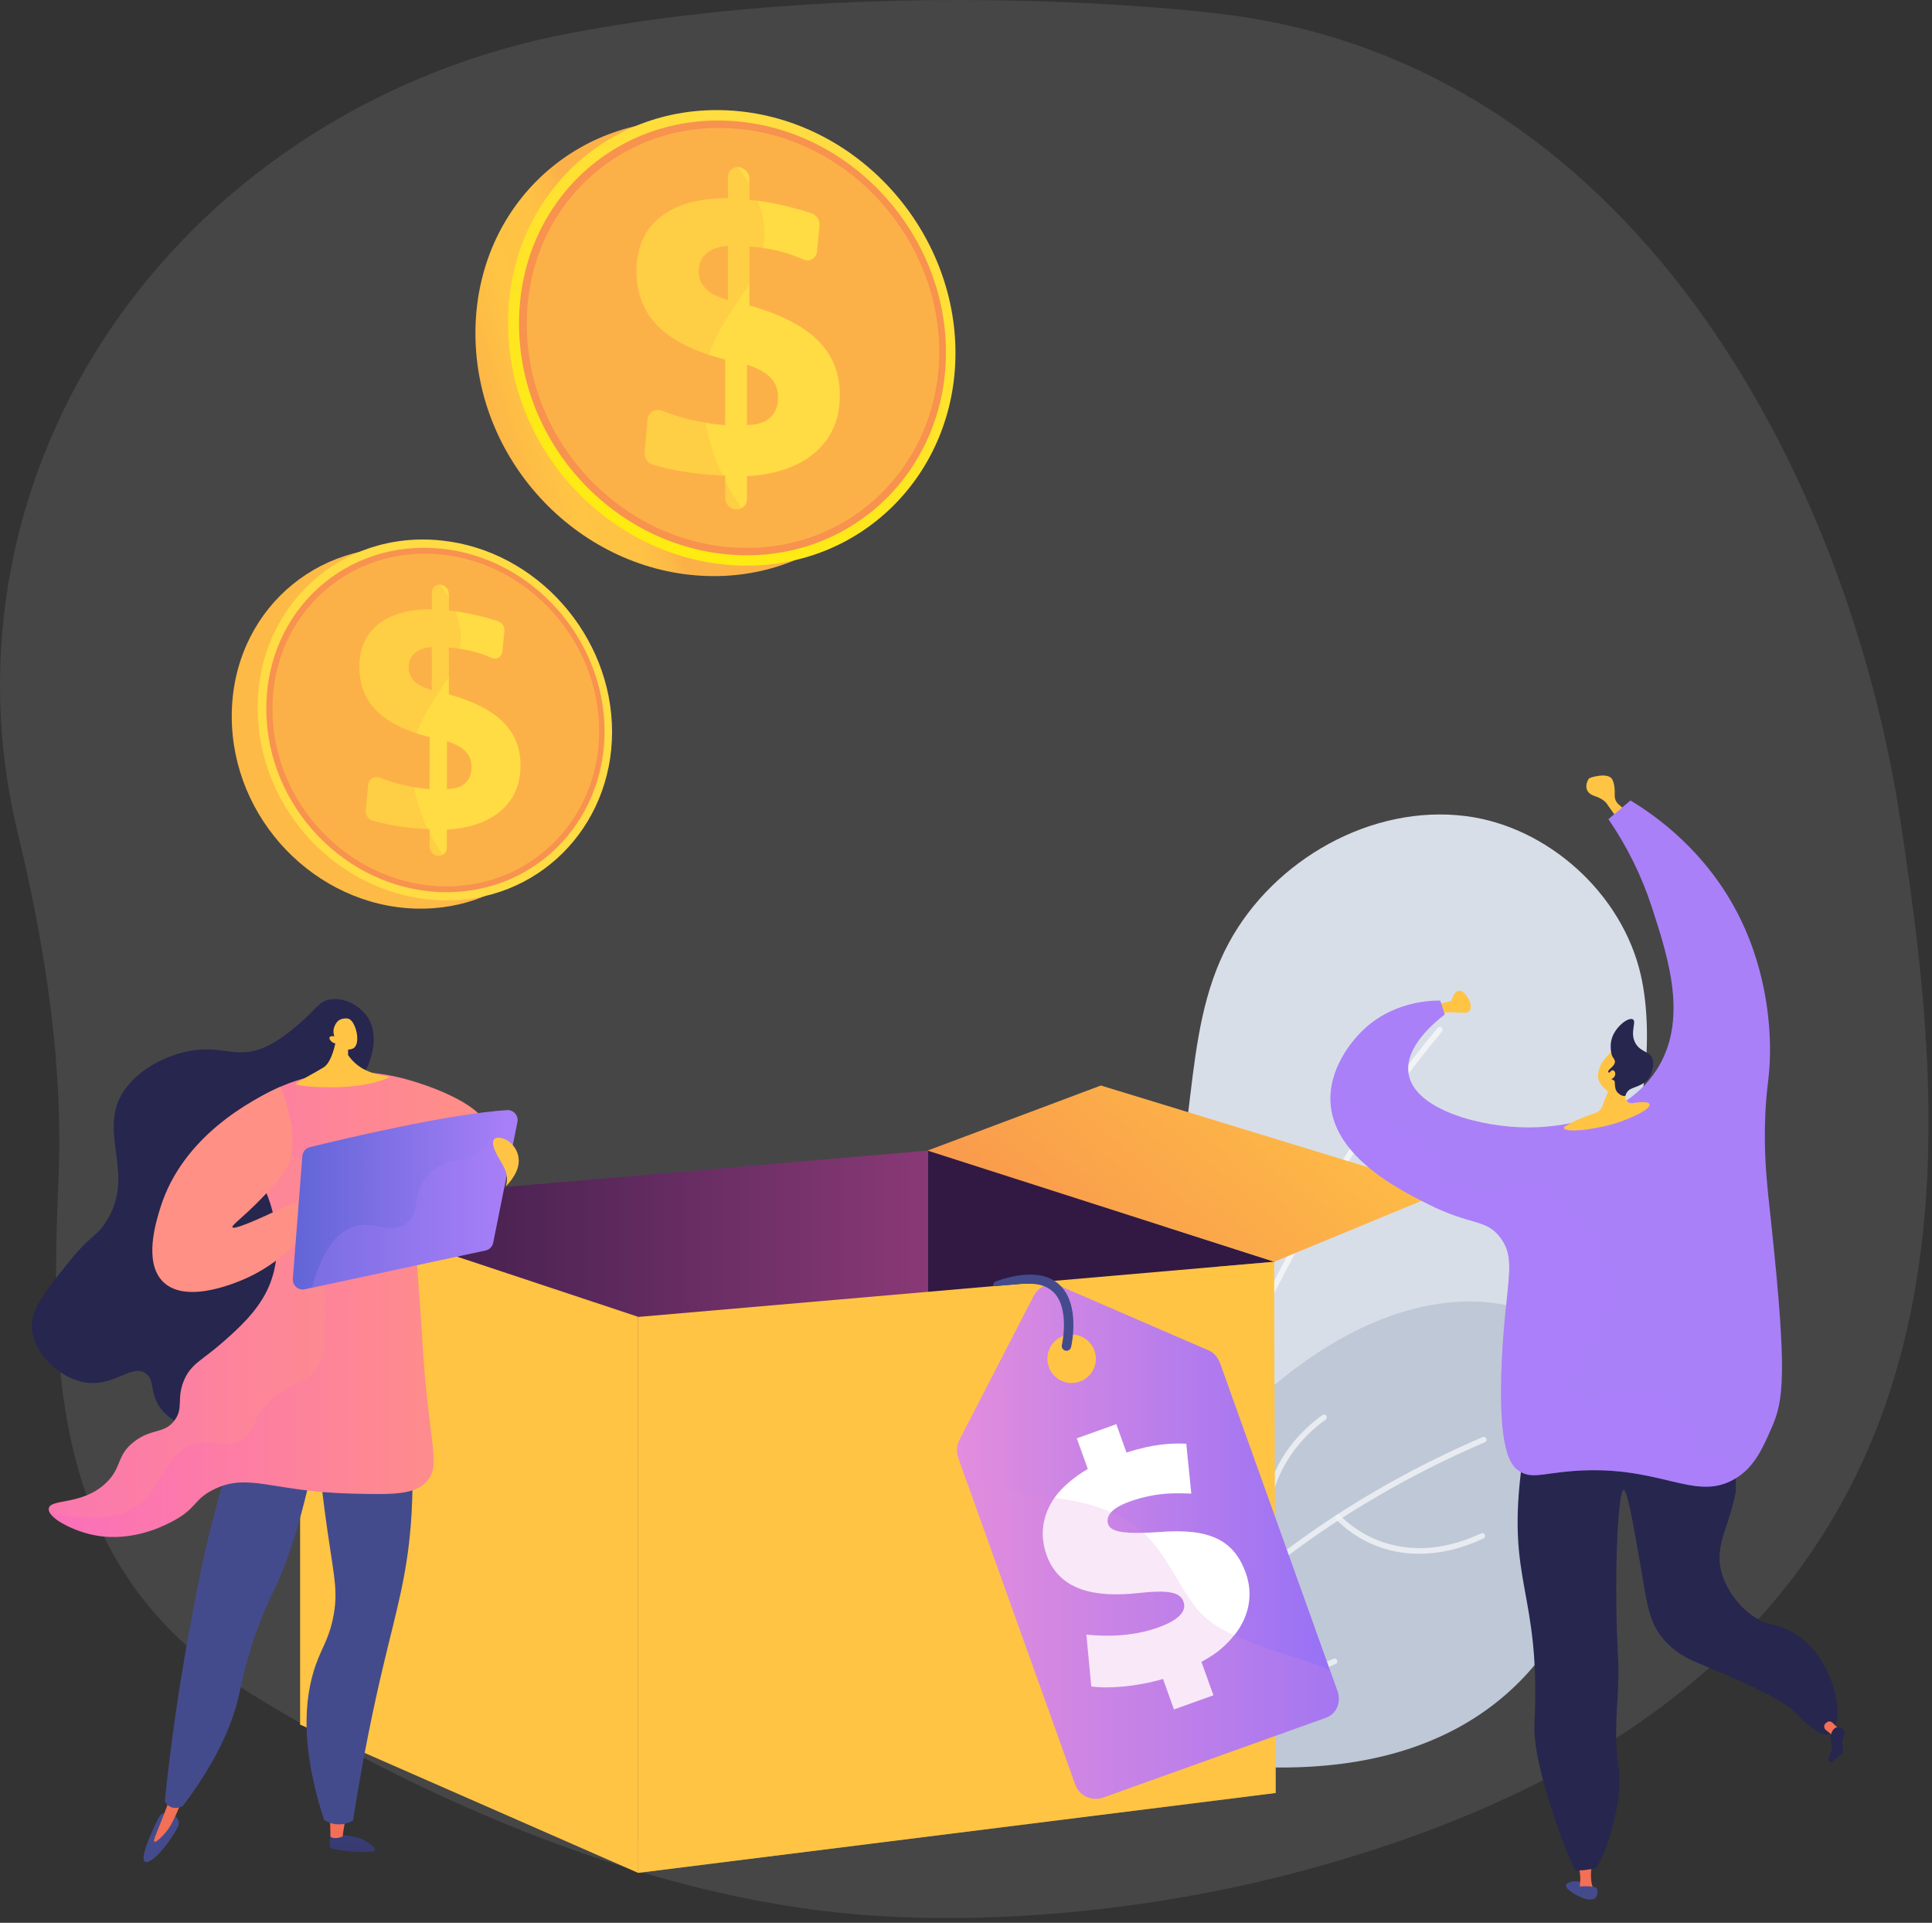 <svg width="408" height="406" viewBox="0 0 408 406" fill="none" xmlns="http://www.w3.org/2000/svg">
<rect x="0" y="0" width="408" height="406" fill="#333333" stroke="none"/>
<path opacity="0.1" d="M401.282 172.989C390.243 100.737 344.984 11.962 255.563 2.673C255.563 2.673 187.673 -5.584 120.75 6.931C81.032 14.358 46.205 36.47 24.168 68.249C2.132 100.027 -5.227 138.776 3.707 175.72C9.509 199.72 13.431 224.549 12.354 249.205C10.481 292.114 11.559 332.173 53.204 357.764C90.388 380.615 137.185 400.767 181.83 404.297C212.171 406.696 246.195 402.814 275.438 394.916C424.464 354.658 412.32 245.243 401.282 172.989Z" fill="#F4F7FA"/>
<path d="M234.83 367.005C216.67 362.244 200.73 344.101 198.584 325.726C194.685 292.315 231.563 288.088 243.82 263.383C253.787 243.29 248.78 218.865 259.541 199.028C269.006 181.573 289.62 169.755 309.605 172.325C326.838 174.542 342.601 188.648 346.514 205.925C349.423 218.792 347.294 237.288 341.305 249.153C336.411 258.848 329.967 267.54 321.225 274.084C314.114 279.408 305.159 282.824 299.675 290.084C289.288 303.828 292.103 324.132 286.729 339.591C282.974 350.394 273.273 360.952 262.673 365.246C253.452 368.97 243.823 369.362 234.83 367.005Z" fill="#D8DEE8"/>
<g style="mix-blend-mode:soft-light" opacity="0.8">
<g style="mix-blend-mode:soft-light" opacity="0.8">
<path d="M234.406 361.662C234.539 361.664 234.668 361.621 234.774 361.54C234.879 361.46 234.955 361.347 234.988 361.218C235.045 360.999 240.819 338.987 252.233 310.431C262.763 284.094 280.38 246.644 304.521 217.808C304.622 217.687 304.671 217.531 304.657 217.374C304.643 217.217 304.568 217.072 304.447 216.971C304.326 216.87 304.17 216.821 304.013 216.835C303.856 216.849 303.712 216.925 303.611 217.046C279.366 246.007 261.688 283.584 251.125 310.008C239.685 338.629 233.897 360.7 233.841 360.917C233.818 361.004 233.815 361.095 233.833 361.183C233.851 361.272 233.888 361.355 233.943 361.426C233.997 361.498 234.067 361.556 234.148 361.596C234.228 361.636 234.316 361.658 234.406 361.659V361.662Z" fill="white"/>
</g>
</g>
<path d="M267.561 293.781C304.652 261.636 335.209 276.608 338.995 292.949C342.745 309.133 340.784 393.167 235.888 368.814C234.983 368.604 234.178 368.087 233.611 367.351C233.044 366.615 232.749 365.705 232.777 364.776C233.106 354.252 236.67 320.545 267.561 293.781Z" fill="#BFC8D6"/>
<g style="mix-blend-mode:soft-light" opacity="0.8">
<g style="mix-blend-mode:soft-light" opacity="0.8">
<path d="M236.031 365.516C236.135 365.519 236.239 365.493 236.331 365.442C236.422 365.391 236.498 365.316 236.551 365.226C236.605 365.134 242.006 355.902 254.151 343.863C265.351 332.753 284.755 316.913 313.548 304.541C313.622 304.512 313.691 304.469 313.748 304.413C313.806 304.358 313.852 304.291 313.883 304.217C313.914 304.144 313.93 304.064 313.93 303.984C313.93 303.904 313.913 303.825 313.882 303.752C313.85 303.678 313.804 303.612 313.746 303.557C313.688 303.501 313.619 303.458 313.545 303.43C313.47 303.402 313.39 303.39 313.31 303.393C313.23 303.397 313.151 303.416 313.079 303.451C284.092 315.906 264.56 331.863 253.28 343.057C241.042 355.199 235.584 364.539 235.535 364.632C235.483 364.722 235.455 364.823 235.455 364.927C235.455 365.03 235.481 365.132 235.533 365.222C235.584 365.312 235.658 365.387 235.747 365.44C235.836 365.493 235.937 365.521 236.041 365.522L236.031 365.516Z" fill="white"/>
</g>
<g style="mix-blend-mode:soft-light" opacity="0.8">
<path d="M267.803 331.539C267.86 331.54 267.916 331.532 267.97 331.517C268.121 331.475 268.249 331.374 268.327 331.238C268.404 331.102 268.425 330.941 268.383 330.789C268.331 330.602 263.346 311.773 279.97 299.742C280.093 299.648 280.175 299.51 280.197 299.357C280.22 299.204 280.182 299.048 280.091 298.923C280 298.797 279.864 298.712 279.712 298.686C279.559 298.659 279.403 298.693 279.275 298.781C270.232 305.326 267.439 313.763 266.689 319.691C265.877 326.104 267.183 330.906 267.24 331.108C267.275 331.231 267.348 331.339 267.45 331.417C267.551 331.495 267.675 331.537 267.803 331.539Z" fill="white"/>
</g>
<g style="mix-blend-mode:soft-light" opacity="0.8">
<path d="M299.369 328.083C303.319 328.135 307.994 327.31 313.289 324.848C313.432 324.781 313.542 324.661 313.596 324.513C313.65 324.365 313.643 324.202 313.577 324.059C313.511 323.917 313.39 323.806 313.242 323.752C313.095 323.698 312.931 323.705 312.789 323.771C293.983 332.522 283.126 320.084 283.018 319.957C282.915 319.845 282.771 319.777 282.619 319.768C282.466 319.759 282.316 319.809 282.199 319.908C282.082 320.006 282.008 320.147 281.992 320.299C281.977 320.451 282.02 320.603 282.114 320.724C282.23 320.869 285.023 324.113 290.291 326.264C293.176 327.436 296.256 328.053 299.369 328.083Z" fill="white"/>
</g>
<g style="mix-blend-mode:soft-light" opacity="0.8">
<path d="M268.17 354.567C272.119 354.619 276.795 353.795 282.088 351.332C282.231 351.266 282.341 351.145 282.395 350.998C282.449 350.85 282.442 350.686 282.376 350.544C282.31 350.401 282.189 350.29 282.042 350.236C281.894 350.182 281.731 350.189 281.588 350.256C262.782 359.006 251.925 346.568 251.818 346.442C251.715 346.325 251.57 346.253 251.415 346.242C251.26 346.23 251.106 346.28 250.988 346.381C250.869 346.482 250.795 346.625 250.781 346.78C250.767 346.935 250.814 347.089 250.913 347.21C251.031 347.347 253.822 350.598 259.09 352.749C261.976 353.92 265.056 354.537 268.17 354.567Z" fill="white"/>
</g>
</g>
<path d="M63.494 254.334L196.007 242.944V354.762L63.494 254.334Z" fill="url(#paint0_linear_44_1617)"/>
<path d="M196.008 242.944L269.219 266.42L196.008 286.593V242.944Z" fill="url(#paint1_linear_44_1617)"/>
<path d="M195.877 242.944L232.483 229.205L305.26 251.464L269.089 266.42L195.877 242.944Z" fill="url(#paint2_linear_44_1617)"/>
<path d="M269.403 378.587L134.771 395.454V278.071L257.096 267.46L269.054 266.421L269.403 378.587Z" fill="url(#paint3_linear_44_1617)"/>
<path d="M134.77 278.202V395.454L63.39 364.152V254.334L63.526 254.397L134.77 278.202Z" fill="url(#paint4_linear_44_1617)"/>
<path style="mix-blend-mode:multiply" opacity="0.5" d="M269.403 378.588L134.771 395.454V388.772C137.4 387.556 140.522 386.601 143.643 385.938C154.088 383.716 172.75 387.592 179.28 376.731C187.658 362.76 180.472 344.861 197.13 335.297C204.984 330.788 214.36 331.16 223.02 330.061C230.414 329.111 237.297 327.082 242.321 320.024C250.386 308.666 250.971 293.912 253.038 280.631C253.861 275.325 255.333 270.995 257.138 267.467L269.079 266.429L269.403 378.588Z" fill="url(#paint5_linear_44_1617)"/>
<path style="mix-blend-mode:multiply" opacity="0.4" d="M134.77 388.625V395.454L63.39 364.155V254.337L63.56 254.399C67.134 262.142 68.004 271.48 68.546 280.062C69.631 297.247 76.619 313.628 91.697 318.84C93.679 319.53 95.686 320.264 97.694 321.057C113.112 327.166 128.252 337.057 129.019 358.391C129.478 370.945 130.638 380.581 134.77 388.625Z" fill="url(#paint6_linear_44_1617)"/>
<path d="M134.837 278.071L83.189 302.069L24.236 272.072L63.365 254.334L134.837 278.071Z" fill="url(#paint7_linear_44_1617)"/>
<path d="M194.875 76.737C194.875 102.298 174.887 122.41 149.348 121.622C122.762 120.806 100.401 97.844 100.401 70.366C100.401 42.889 122.762 22.948 149.348 25.712C174.887 28.366 194.875 51.169 194.875 76.737Z" fill="url(#paint8_linear_44_1617)"/>
<path d="M201.777 74.526C201.777 100.088 181.79 120.199 156.249 119.412C129.656 118.596 107.297 95.635 107.297 68.155C107.297 40.676 129.656 20.737 156.244 23.501C181.79 26.161 201.777 48.966 201.777 74.526Z" fill="url(#paint9_linear_44_1617)"/>
<path d="M199.772 74.391C199.772 98.827 180.648 118.017 156.243 117.227C130.891 116.407 109.606 94.494 109.606 68.312C109.606 42.131 130.891 23.089 156.243 25.683C180.654 28.186 199.772 49.955 199.772 74.391Z" fill="url(#paint10_linear_44_1617)"/>
<path d="M198.337 74.295C198.337 97.924 179.831 116.459 156.244 115.667C131.773 114.846 111.251 93.681 111.251 68.423C111.251 43.165 131.773 24.769 156.244 27.246C179.831 29.635 198.337 50.665 198.337 74.295Z" fill="url(#paint11_linear_44_1617)"/>
<path d="M156.002 35.283C156.622 35.356 157.195 35.652 157.613 36.117C158.031 36.581 158.265 37.182 158.272 37.806V42.157C160.81 42.443 163.328 42.88 165.813 43.466C167.669 43.901 169.511 44.42 171.34 45.022C171.879 45.202 172.342 45.556 172.656 46.029C172.97 46.503 173.116 47.067 173.072 47.633L172.539 53.089C172.514 53.421 172.409 53.742 172.233 54.024C172.056 54.306 171.814 54.54 171.526 54.707C171.239 54.874 170.915 54.969 170.583 54.983C170.25 54.996 169.92 54.928 169.619 54.785C168.412 54.248 167.173 53.787 165.909 53.404C163.629 52.721 161.283 52.282 158.911 52.094L158.27 52.042V64.502C164.815 66.333 169.627 68.798 172.734 71.898C175.84 74.998 177.368 78.827 177.368 83.443C177.368 88.435 175.66 92.436 172.243 95.446C168.805 98.477 163.973 100.178 157.747 100.55V105.35C157.753 105.647 157.698 105.943 157.586 106.219C157.473 106.494 157.305 106.744 157.093 106.952C156.88 107.161 156.627 107.323 156.349 107.43C156.071 107.537 155.774 107.586 155.477 107.574H155.438C154.823 107.538 154.245 107.269 153.822 106.821C153.399 106.373 153.163 105.781 153.163 105.165V100.429L152.144 100.382C149.329 100.263 146.525 99.964 143.747 99.488C141.79 99.148 139.853 98.703 137.944 98.153C137.389 97.998 136.904 97.656 136.572 97.185C136.241 96.714 136.082 96.142 136.123 95.568L136.752 88.554C136.888 87.038 138.411 86.155 139.852 86.724C141.519 87.383 143.223 87.942 144.956 88.4C147.628 89.106 150.36 89.562 153.116 89.763L153.157 75.904C146.87 74.352 142.176 72.049 139.074 68.993C135.972 65.938 134.417 62.018 134.409 57.235C134.409 52.298 136.095 48.491 139.467 45.814C142.812 43.153 147.579 41.83 153.721 41.833V37.385C153.712 37.091 153.767 36.798 153.881 36.527C153.995 36.256 154.166 36.013 154.382 35.814C154.598 35.614 154.855 35.464 155.134 35.372C155.414 35.281 155.71 35.25 156.002 35.283ZM153.723 51.914C151.783 52.055 150.269 52.588 149.18 53.514C148.091 54.44 147.548 55.687 147.551 57.254C147.551 58.737 148.054 59.977 149.059 60.971C150.065 61.966 151.619 62.761 153.723 63.355V51.914ZM157.75 77.012V89.722C159.862 89.722 161.483 89.218 162.611 88.211C163.74 87.203 164.304 85.777 164.303 83.931C164.303 82.251 163.779 80.856 162.731 79.748C161.682 78.64 160.022 77.729 157.75 77.015V77.012Z" fill="url(#paint12_linear_44_1617)"/>
<path style="mix-blend-mode:multiply" opacity="0.3" d="M148.626 80.083C150.047 66.036 162.958 60.09 161.272 47.169C160.233 39.206 154.198 32.496 147.465 27.255C127.042 29.398 111.247 46.31 111.247 68.419C111.247 93.677 131.769 114.841 156.24 115.662C158.563 115.74 160.889 115.626 163.193 115.324C153.477 105.657 147.404 92.156 148.626 80.083Z" fill="url(#paint13_linear_44_1617)"/>
<path d="M123.791 156.289C123.791 176.539 107.956 192.471 87.719 191.85C66.655 191.203 48.94 173.011 48.94 151.242C48.94 129.473 66.654 113.671 87.717 115.864C107.956 117.971 123.791 136.038 123.791 156.289Z" fill="url(#paint14_linear_44_1617)"/>
<path d="M129.259 154.542C129.259 174.794 113.424 190.724 93.187 190.103C72.124 189.456 54.407 171.265 54.407 149.497C54.407 127.728 72.122 111.924 93.185 114.119C113.424 116.225 129.259 134.291 129.259 154.542Z" fill="url(#paint15_linear_44_1617)"/>
<path d="M127.672 154.435C127.672 173.795 112.52 188.999 93.187 188.372C73.101 187.722 56.241 170.362 56.241 149.619C56.241 128.875 73.105 113.79 93.187 115.849C112.52 117.83 127.672 135.076 127.672 154.435Z" fill="url(#paint16_linear_44_1617)"/>
<path d="M126.535 154.359C126.535 173.079 111.873 187.764 93.186 187.136C73.799 186.485 57.54 169.717 57.54 149.707C57.54 129.697 73.799 115.121 93.186 117.085C111.873 118.977 126.535 135.638 126.535 154.359Z" fill="url(#paint17_linear_44_1617)"/>
<path d="M92.995 123.453C93.486 123.51 93.94 123.745 94.272 124.113C94.603 124.482 94.788 124.958 94.794 125.453V128.9C96.804 129.125 98.799 129.471 100.768 129.936C102.238 130.282 103.698 130.694 105.149 131.171C105.576 131.312 105.943 131.593 106.192 131.968C106.441 132.343 106.557 132.79 106.522 133.239L106.099 137.56C106.079 137.823 105.996 138.077 105.856 138.301C105.717 138.524 105.525 138.71 105.297 138.842C105.069 138.975 104.812 139.05 104.549 139.061C104.286 139.071 104.024 139.018 103.786 138.904C102.83 138.478 101.848 138.113 100.846 137.811C99.04 137.269 97.182 136.922 95.303 136.774L94.794 136.733V146.603C99.981 148.058 103.8 150.011 106.253 152.464C108.705 154.916 109.929 157.965 109.924 161.61C109.924 165.565 108.571 168.735 105.864 171.12C103.14 173.52 99.309 174.867 94.374 175.163V178.967C94.377 179.202 94.333 179.436 94.244 179.654C94.154 179.872 94.021 180.07 93.852 180.234C93.684 180.399 93.483 180.527 93.263 180.612C93.043 180.696 92.808 180.735 92.573 180.725H92.541C92.053 180.698 91.594 180.486 91.257 180.131C90.921 179.776 90.734 179.306 90.733 178.817V175.064L89.931 175.028C87.701 174.933 85.479 174.696 83.278 174.32C81.731 174.05 80.2 173.696 78.691 173.261C78.251 173.137 77.868 172.866 77.605 172.493C77.343 172.119 77.217 171.667 77.249 171.211L77.747 165.656C77.854 164.455 79.056 163.755 80.203 164.202C81.524 164.723 82.874 165.167 84.247 165.53C86.364 166.088 88.528 166.449 90.711 166.609L90.743 155.629C85.764 154.396 82.045 152.571 79.587 150.154C77.128 147.736 75.896 144.633 75.891 140.845C75.891 136.933 77.226 133.917 79.898 131.796C82.551 129.688 86.324 128.64 91.192 128.641V125.117C91.186 124.885 91.229 124.654 91.319 124.439C91.409 124.225 91.544 124.033 91.715 123.875C91.886 123.718 92.088 123.598 92.309 123.525C92.53 123.453 92.763 123.428 92.995 123.453ZM91.189 136.63C89.651 136.741 88.451 137.164 87.591 137.898C86.731 138.632 86.3 139.62 86.299 140.861C86.285 141.408 86.384 141.951 86.59 142.458C86.796 142.965 87.104 143.424 87.495 143.806C88.289 144.593 89.521 145.223 91.189 145.697V136.63ZM94.381 156.513V166.583C96.053 166.583 97.337 166.184 98.232 165.386C99.127 164.588 99.574 163.458 99.572 161.995C99.572 160.664 99.157 159.559 98.327 158.682C97.497 157.804 96.181 157.081 94.381 156.513Z" fill="url(#paint18_linear_44_1617)"/>
<path style="mix-blend-mode:multiply" opacity="0.3" d="M87.152 158.942C88.277 147.815 98.506 143.104 97.171 132.868C96.347 126.558 91.566 121.242 86.231 117.091C70.052 118.787 57.54 132.184 57.54 149.707C57.54 169.717 73.799 186.485 93.186 187.136C95.027 187.198 96.869 187.108 98.695 186.866C90.995 179.205 86.183 168.503 87.152 158.942Z" fill="url(#paint19_linear_44_1617)"/>
<path d="M69.782 387.023C69.782 387.023 69.503 389.239 69.691 389.982C69.879 390.725 76.321 391.261 78.508 391C80.696 390.74 77.199 388.507 75.811 388.091C74.424 387.675 69.782 387.023 69.782 387.023Z" fill="url(#paint20_linear_44_1617)"/>
<path d="M73.025 383.326L72.347 387.773C72.347 387.773 70.615 388.551 69.783 387.781L69.691 383.127L73.025 383.326Z" fill="url(#paint21_linear_44_1617)"/>
<path d="M36.702 383.128C36.702 383.128 38.07 384.146 37.705 385.356C37.34 386.567 34.151 391.441 31.878 392.823C29.604 394.204 30.317 391.324 30.977 389.532C31.638 387.74 33.329 383.79 33.99 383.132C34.65 382.475 36.702 383.128 36.702 383.128Z" fill="url(#paint22_linear_44_1617)"/>
<path d="M39.161 378.242C38.499 380.085 37.864 381.599 37.368 382.716C36.267 385.189 35.666 386.116 34.985 386.92C34.392 387.62 32.985 389.113 32.607 388.865C32.229 388.616 33.253 386.796 35.234 381.476C35.525 380.703 36.431 378.242 36.431 378.242H39.161Z" fill="url(#paint23_linear_44_1617)"/>
<path d="M86.518 301.266C87.214 308.092 87.297 314.966 86.767 321.806C85.884 333.17 83.612 340.362 80.763 352.478C79.017 359.883 76.674 370.782 74.55 384.412C73.399 385.077 72.059 385.34 70.742 385.159C69.926 385.035 69.146 384.737 68.454 384.286C62.882 367.268 64.527 356.709 67.216 350.136C68.363 347.333 69.753 345.124 70.495 340.815C71.478 335.118 70.262 331.933 68.53 318.733C67.295 309.325 67.512 307.87 68.331 306.459C71.615 300.823 81.664 300.933 86.518 301.266Z" fill="url(#paint24_linear_44_1617)"/>
<path d="M67.345 303.248C63.932 320.874 60.583 330.132 58.047 335.368C56.22 339.064 54.655 342.884 53.364 346.799C51.618 352.087 50.891 355.976 50.517 357.688C49.34 363.092 46.433 370.981 38.607 381.329C38.51 381.385 37.175 382.14 35.899 381.467C35.426 381.21 35.043 380.813 34.804 380.331C35.822 370.44 37.002 362.124 38.021 355.708C38.235 354.363 39.178 348.475 40.654 340.696C41.236 337.652 42.079 333.192 43.095 328.61C44.357 322.906 46.295 315.146 49.281 305.845L67.345 303.248Z" fill="url(#paint25_linear_44_1617)"/>
<path d="M70.254 233.524C72.19 231.735 75.893 229.672 77.751 224.877C78.311 223.434 80.29 218.32 77.369 214.404C75.634 212.077 72.412 210.505 69.573 211.059C67.147 211.536 66.767 213.226 62.645 216.627C61.045 217.95 58.46 220.078 55.589 221.261C50.671 223.288 47.716 221.382 42.777 221.598C36.711 221.866 29.663 225.252 26.268 230.18C20.242 238.919 28.971 247.78 22.37 258.02C20.207 261.374 19.141 260.622 14.018 267.114C8.895 273.605 6.324 276.859 6.78 280.849C7.415 286.376 13.368 291.658 18.975 292.016C24.452 292.368 27.934 288.058 30.722 289.943C32.708 291.284 31.572 293.893 33.681 297.028C36.398 301.071 41.737 301.876 42.6 302.007C50.6 303.214 61.401 293.826 65.986 282.705C74.246 262.651 59.724 243.252 70.254 233.524Z" fill="url(#paint26_linear_44_1617)"/>
<path d="M103.099 239.092C103.153 233.493 90.445 229.021 84.618 227.579C75.566 225.336 68.318 226.744 66.558 227.117C55.27 229.508 48.24 236.28 45.594 239.13C47.76 240.541 53.739 244.845 56.701 253.012C57.621 255.553 60.344 264.239 56.451 272.376C54.208 277.064 50.24 280.584 47.227 283.258C42.707 287.268 40.366 287.884 38.851 291.476C37.201 295.388 38.864 297.294 36.814 299.975C34.614 302.85 32.035 301.514 28.304 304.421C24.483 307.4 25.843 309.852 22.365 313.148C17.312 317.931 10.614 316.378 10.301 318.53C10.033 320.382 14.794 322.894 18.839 323.912C26.849 325.93 33.835 322.543 35.914 321.499C41.667 318.61 40.672 316.74 45.059 314.536C52.401 310.847 57.422 314.952 74.149 315.375C83.207 315.604 87.787 315.656 90.295 312.591C92.586 309.791 91.381 306.721 90.004 293.489C89.349 287.191 89.114 280.856 88.631 274.543C87.266 256.685 87.224 255.112 88.436 252.644C92.776 243.796 103.051 244.116 103.099 239.092Z" fill="url(#paint27_linear_44_1617)"/>
<g style="mix-blend-mode:multiply" opacity="0.3">
<path style="mix-blend-mode:multiply" opacity="0.3" d="M22.365 313.146C25.843 309.853 24.483 307.4 28.304 304.418C32.035 301.509 34.613 302.847 36.814 299.972C38.864 297.293 37.201 295.386 38.85 291.473C40.366 287.882 42.706 287.265 47.227 283.255C50.24 280.581 54.209 277.061 56.45 272.373C60.344 264.237 57.614 255.55 56.701 253.009C53.739 244.842 47.76 240.538 45.594 239.127C45.802 238.901 46.048 238.645 46.311 238.376C60.587 240.337 68.91 248.586 69.94 251.031C72.32 256.676 68.552 258.751 68.455 275.031C68.408 282.814 69.248 285.887 66.722 289.14C63.834 292.855 60.506 291.706 56.33 296.558C53.12 300.29 53.635 302.657 50.638 304.229C47.415 305.919 45.362 303.948 41.729 304.724C35.658 306.018 34.359 313.015 30.346 316.849C27.31 319.746 21.699 321.771 10.631 319.598C10.375 319.224 10.251 318.86 10.301 318.52C10.618 316.375 17.309 317.928 22.365 313.146Z" fill="url(#paint28_linear_44_1617)"/>
</g>
<path d="M65.608 255.425C67.126 258.647 60.153 266.152 52.402 269.717C50.822 270.445 39.483 275.658 34.428 270.644C30.252 266.5 32.948 257.933 33.91 254.874C38.635 239.856 53.145 232.216 59.227 229.46C63.765 240.805 61.093 245.864 60.041 247.444C58.942 249.093 55.874 252.558 52.623 255.61C50.331 257.757 48.904 258.801 49.096 259.137C49.334 259.553 52.021 258.766 62.453 253.688C63.657 253.885 65.09 254.324 65.608 255.425Z" fill="url(#paint29_linear_44_1617)"/>
<path d="M109.26 236.91L104.144 262.402C104.064 262.802 103.868 263.169 103.582 263.459C103.296 263.75 102.931 263.95 102.533 264.036L64.361 272.228C64.043 272.296 63.713 272.29 63.398 272.208C63.082 272.126 62.791 271.972 62.545 271.758C62.3 271.544 62.109 271.275 61.986 270.973C61.863 270.672 61.812 270.346 61.837 270.021L63.853 244.094C63.887 243.655 64.058 243.239 64.343 242.903C64.627 242.568 65.01 242.33 65.437 242.225C71.49 240.731 94.793 235.137 107.084 234.41C107.404 234.391 107.723 234.445 108.019 234.569C108.314 234.693 108.577 234.883 108.787 235.125C108.997 235.366 109.149 235.653 109.231 235.962C109.313 236.272 109.323 236.596 109.26 236.91Z" fill="url(#paint30_linear_44_1617)"/>
<path d="M71.191 218.292C71.191 218.292 70.471 224.048 68.348 225.367C66.224 226.686 62.788 228.407 62.41 228.875C62.032 229.344 75.571 230.798 82.279 227.412C80.068 226.951 79.468 226.781 79.468 226.781C78.477 226.525 77.523 226.147 76.625 225.656C75.383 224.939 74.316 223.954 73.501 222.773L73.526 219.587L71.191 218.292Z" fill="url(#paint31_linear_44_1617)"/>
<path d="M70.867 220.331C70.867 220.331 72.252 222.232 74.425 221.44C76.37 220.73 75.209 215.707 73.666 215.134C73.153 214.944 72.211 215.028 71.576 215.425C71.131 215.701 69.945 217.171 70.624 218.827C70.133 218.682 69.701 218.814 69.592 219.057C69.455 219.365 69.871 219.784 69.966 219.882C70.212 220.122 70.527 220.279 70.867 220.331Z" fill="url(#paint32_linear_44_1617)"/>
<path style="mix-blend-mode:multiply" opacity="0.3" d="M74.888 258.951C78.987 257.796 82.388 260.666 85.652 258.394C88.997 256.066 86.815 252.094 90.292 248.186C94.01 244.008 98.728 246.055 102.17 242.247C103.448 240.833 104.597 238.53 104.615 234.603C105.477 234.52 106.303 234.458 107.087 234.407C107.408 234.387 107.729 234.44 108.025 234.564C108.321 234.688 108.585 234.878 108.796 235.12C109.007 235.362 109.159 235.649 109.242 235.96C109.324 236.27 109.333 236.595 109.269 236.91L104.145 262.402C104.064 262.802 103.869 263.169 103.583 263.459C103.296 263.75 102.932 263.95 102.533 264.036L65.853 271.906C68.439 262.821 71.895 259.794 74.888 258.951Z" fill="url(#paint33_linear_44_1617)"/>
<path d="M106.831 250.472C106.831 250.472 109.266 248.228 109.526 245.61C109.787 242.992 107.954 240.904 106.181 240.373C104.408 239.843 103.451 240.627 104.646 243.201C105.842 245.776 107.733 247.44 106.831 250.472Z" fill="url(#paint34_linear_44_1617)"/>
<path d="M282.433 357.028L257.706 287.979C257.282 286.792 256.47 285.665 255.314 285.17L223.922 271.578C222.908 271.14 221.765 271.103 220.725 271.475C219.685 271.846 218.825 272.598 218.317 273.579L202.598 304.053C202.312 304.632 202.143 305.261 202.102 305.906C202.061 306.55 202.148 307.196 202.358 307.806L227.085 376.853C227.929 379.208 230.624 380.392 232.98 379.549L279.962 362.718C282.317 361.88 283.277 359.387 282.433 357.028ZM228.034 291.719C227.081 292.06 226.048 292.111 225.066 291.866C224.084 291.62 223.196 291.089 222.516 290.339C221.836 289.589 221.394 288.655 221.245 287.653C221.096 286.652 221.247 285.629 221.679 284.714C222.112 283.798 222.806 283.032 223.674 282.511C224.542 281.99 225.545 281.738 226.556 281.788C227.567 281.837 228.541 282.185 229.355 282.787C230.168 283.39 230.784 284.22 231.126 285.173C231.354 285.807 231.455 286.48 231.423 287.152C231.391 287.825 231.226 288.485 230.938 289.094C230.65 289.703 230.245 290.249 229.746 290.701C229.246 291.153 228.662 291.502 228.028 291.728L228.034 291.719Z" fill="url(#paint35_linear_44_1617)"/>
<path d="M244.972 323.474C243.69 323.563 242.526 323.623 241.482 323.656C236.951 323.783 234.554 323.306 234.046 321.89C233.774 321.131 233.826 320.231 234.654 319.311C235.345 318.546 236.568 317.77 238.591 317.044C244.648 314.875 249.288 315.335 251.577 315.375L250.523 304.84C247.41 304.695 243.647 304.868 237.887 306.696L235.745 300.717L227.404 303.703L229.722 310.17C226.89 311.819 224.285 313.988 222.677 316.279C222.677 316.279 222.677 316.287 222.677 316.292C220.091 319.989 219.534 324.2 221.025 328.364C223.743 335.951 231.482 337.342 240.318 336.378C246.596 335.698 249.183 336.107 249.929 338.193C250.753 340.491 248.27 342.324 244.581 343.646C239.153 345.589 233.496 345.572 229.422 345.148L230.45 356.088C234.014 356.618 240.196 356.129 245.604 354.506L247.912 360.949L256.252 357.963L253.72 350.894C256.958 349.185 258.939 347.403 260.578 345.354C260.587 345.34 260.644 345.311 260.652 345.3C263.899 341.236 264.661 336.53 263.09 332.143C260.616 325.252 255.595 322.653 244.972 323.474Z" fill="white"/>
<path style="mix-blend-mode:multiply" opacity="0.2" d="M280.914 352.788L282.434 357.032C283.278 359.387 282.318 361.88 279.962 362.724L232.98 379.553C230.623 380.397 227.928 379.213 227.085 376.858L202.357 307.81C202.18 307.296 202.095 306.754 202.104 306.21C203.614 309.128 205.595 311.752 208.404 313.376C212.693 315.848 217.902 315.714 222.721 316.272C223.044 316.312 223.364 316.35 223.684 316.397C227.444 316.925 231.186 317.789 234.654 319.306C236.227 319.989 237.732 320.819 239.149 321.786C239.971 322.35 240.751 322.973 241.483 323.65C246.239 328.027 248.365 333.912 252.312 339.127C254.484 341.998 257.439 343.858 260.634 345.298C262.906 346.333 265.207 347.189 267.525 348.014C271.723 349.517 276.744 350.698 280.914 352.788Z" fill="url(#paint36_linear_44_1617)"/>
<path d="M226.19 284.446C226.14 284.665 226.017 284.86 225.841 285C225.665 285.14 225.446 285.215 225.222 285.214C225.144 285.216 225.067 285.207 224.992 285.189C224.735 285.129 224.512 284.969 224.372 284.745C224.233 284.52 224.188 284.25 224.249 283.992C224.269 283.912 226.036 276.058 222.321 272.698C221.092 271.589 219.37 271 217.168 271.074C216.844 271.085 216.509 271.074 216.16 271.074H216.145L209.754 271.583C209.715 271.354 209.76 271.118 209.883 270.92C210.005 270.721 210.196 270.575 210.419 270.507C216.435 268.45 220.891 268.699 223.664 271.205C228.253 275.348 226.281 284.074 226.19 284.446Z" fill="url(#paint37_linear_44_1617)"/>
<path d="M303.272 212.222C303.397 212.09 306.472 211.341 306.472 211.341C306.472 211.341 307.389 207.93 309.178 209.677C310.967 211.424 311.008 213.749 309.594 213.838C308.18 213.927 305.349 213.424 303.976 214.129C302.603 214.835 303.272 212.222 303.272 212.222Z" fill="url(#paint38_linear_44_1617)"/>
<path d="M344.704 172.398L341.827 169.856C341.552 169.613 341.335 169.312 341.19 168.975C341.046 168.638 340.978 168.273 340.992 167.907C341.033 166.823 340.971 165.239 340.361 164.407C339.379 163.067 335.693 164.158 335.528 164.407C334.8 165.495 334.543 167.376 336.728 168.069C338.912 168.763 339.474 169.917 339.474 169.917L342.93 174.8L344.704 172.398Z" fill="url(#paint39_linear_44_1617)"/>
<path d="M330.699 398.012C330.979 397.172 333.88 396.783 335.099 398.136C335.704 398.808 336.013 400.04 335.536 400.51C335.365 400.682 335.908 401.102 335.341 401.028C333.461 400.785 330.423 398.85 330.699 398.012Z" fill="url(#paint40_linear_44_1617)"/>
<path d="M333.581 398.741H336.509C335.405 396.952 336.373 391.887 336.373 391.887L333.224 392.137C333.224 392.137 333.369 393.592 333.675 395.735C333.776 396.47 333.711 397.589 333.581 398.741Z" fill="url(#paint41_linear_44_1617)"/>
<path d="M325.993 288.012C323.938 294.809 322.42 301.757 321.453 308.792C317.895 334.663 325.456 335.489 324.044 364.158C323.593 373.308 331.971 394.412 332.71 394.876C333.096 394.915 333.485 394.93 333.874 394.921C334.874 394.886 335.866 394.721 336.825 394.43C338.151 394.2 342.934 381.24 341.827 373.534C340.492 364.249 342.132 357.801 341.725 350.519C340.749 333.086 341.666 314.671 342.88 314.602C343.65 314.558 344.916 321.839 346.26 329.49C347.795 338.274 348.044 342.29 351.299 346.119C353.497 348.705 356.125 350.1 357.951 350.863C380.132 360.135 377.044 360.2 381.882 364.199C382.684 364.86 384.854 366.724 386.38 366.049C387.398 365.595 387.705 364.193 387.834 363.56C388.852 358.529 385.732 348.039 377.507 344.104C374.557 342.695 373.734 343.439 370.887 341.682C367.35 339.5 364.825 335.937 363.738 332.632C361.826 326.814 364.828 323.186 366.476 315.468C366.793 313.988 366.316 300.748 364.887 292.007C363.008 280.58 325.993 288.012 325.993 288.012Z" fill="url(#paint42_linear_44_1617)"/>
<path d="M333.381 398.351C333.381 398.351 336.95 398.044 337.226 398.788C337.503 399.531 337.535 401.406 335.35 401.034C333.165 400.661 333.1 398.906 333.381 398.351Z" fill="url(#paint43_linear_44_1617)"/>
<path d="M304.172 211.283L305.102 214.215C302.862 215.93 296.702 221.051 297.439 226.541C298.507 234.477 313.294 238.075 322.667 238.056C325.234 238.056 341.915 238.017 349.747 226.049C356.629 215.537 352.366 202.413 348.851 191.587C346.696 184.973 343.603 178.703 339.667 172.968L344.322 169.014C349.951 172.423 360.456 179.936 367.241 193.425C373.496 205.863 373.854 217.946 373.787 222.538C373.704 228.225 372.86 229.787 372.719 238.016C372.59 245.608 373.203 250.337 374.139 259.169C377.429 290.206 376.623 295.764 374.214 301.288C372.185 305.943 370.432 309.953 366.185 312.363C357.682 317.182 350.563 309.14 332.032 310.618C325.587 311.132 323.305 312.363 320.657 310.503C319.1 309.412 316.239 306.43 317.166 287.085C317.96 270.56 320.366 266.173 316.917 261.426C313.893 257.266 310.786 258.907 301.473 254.203C295.379 251.125 282.213 244.475 281.045 233.527C280.2 225.6 286.065 219.352 287.023 218.331C293.753 211.176 302.728 211.251 304.172 211.283Z" fill="url(#paint44_linear_44_1617)"/>
<path d="M337.479 227.405C337.37 225.341 338.726 223.758 339.021 223.418C340.265 221.994 340.54 221.818 341.021 221.636L341.685 221.406L341.76 221.396C342.165 221.346 343.447 221.594 343.693 221.707C344.479 222.068 344.604 225.626 343.287 230.322C343.287 230.51 343.273 230.701 343.264 230.893C343.25 231.173 343.242 231.391 343.235 231.575C343.228 231.769 343.265 231.963 343.341 232.142C343.418 232.321 343.533 232.481 343.679 232.611C343.824 232.74 343.997 232.836 344.183 232.891C344.37 232.946 344.567 232.96 344.759 232.93C348.97 232.287 348.389 233.303 348.25 233.627C347.913 234.391 344.013 236.536 339.319 237.7C333.493 239.058 329.829 238.895 330.322 238.005C330.508 237.671 333.399 236.162 336.816 235.034C337.196 234.91 337.542 234.7 337.825 234.418C338.108 234.137 338.321 233.792 338.447 233.413C338.784 232.372 339.439 230.926 339.594 230.49C339.295 230.239 337.559 228.925 337.479 227.405Z" fill="url(#paint45_linear_44_1617)"/>
<path d="M340.278 219.674C339.952 221.146 340.294 222.874 340.591 223.207C340.762 223.417 340.897 223.654 340.992 223.908C341.016 223.97 341.031 224.035 341.037 224.102C341.152 225.101 339.437 225.863 339.624 226.342C339.769 226.689 340.856 226.51 340.917 226.798C340.978 227.086 340.028 227.389 340.089 227.71C340.136 227.953 340.694 227.866 340.941 228.277C341.065 228.483 340.986 228.606 341.042 229.16C341.069 229.453 341.122 229.743 341.202 230.026C341.516 231.003 342.886 231.643 343.238 231.36C343.337 231.28 343.289 231.184 343.44 230.878C343.556 230.666 343.7 230.47 343.868 230.296C344.277 229.86 345.075 229.675 345.919 229.315C347.481 228.648 348.031 227.905 348.202 227.651C348.265 227.56 348.306 227.491 348.335 227.441C348.928 226.433 349.287 224.84 349.018 223.751C348.57 221.926 346.546 222.296 345.407 220.326C344.087 218.059 345.698 215.725 344.825 215.235C343.853 214.683 340.879 216.955 340.278 219.674Z" fill="#26264F"/>
<path d="M340.23 226.119C340.702 225.703 341.232 226.312 341.092 226.954C340.953 227.595 340.18 228.117 339.606 227.861C339.031 227.605 339.596 226.673 340.23 226.119Z" fill="url(#paint46_linear_44_1617)"/>
<path d="M385.58 365.285L387.438 366.766L388.691 365.407L386.982 363.749C386.82 363.591 386.605 363.498 386.378 363.488C386.152 363.478 385.929 363.551 385.753 363.694L385.573 363.84C385.465 363.927 385.378 364.037 385.319 364.163C385.259 364.288 385.229 364.425 385.23 364.564C385.23 364.703 385.262 364.84 385.323 364.965C385.383 365.089 385.471 365.199 385.58 365.285Z" fill="url(#paint47_linear_44_1617)"/>
<path d="M389.053 367.898C389.098 366.527 389.781 366.114 389.455 365.449C389.203 364.927 388.501 364.597 387.926 364.714C387.12 364.878 386.778 365.877 386.703 366.11C386.179 367.655 387.331 368.514 386.693 369.785C386.465 370.153 386.309 370.559 386.232 370.984C386.194 371.233 386.101 371.857 386.367 372.015C386.674 372.206 387.305 371.694 387.904 371.207C388.632 370.625 388.984 370.334 389.161 369.836C389.408 369.151 389.018 368.955 389.053 367.898Z" fill="url(#paint48_linear_44_1617)"/>
<path style="mix-blend-mode:multiply" opacity="0.3" d="M350.663 293.388C343.3 290.091 335.203 297.815 332.76 295.215C329.982 292.26 341.165 283.034 340.067 270.372C339.427 262.986 334.573 254.036 327.28 251.374C319.678 248.599 313.715 254.219 307.55 249.912C304.247 247.604 305.476 245.65 301.706 241.874C295.251 235.41 288.324 237.802 284.534 233.472C283.172 231.915 282.134 229.399 282.518 225.045C281.45 227.453 280.711 230.357 281.05 233.531C282.214 244.48 295.384 251.131 301.478 254.208C310.787 258.911 313.898 257.271 316.922 261.431C320.369 266.177 317.965 270.564 317.171 287.089C316.241 306.434 319.102 309.415 320.662 310.507C323.307 312.36 325.592 311.137 332.037 310.622C350.568 309.141 357.687 317.183 366.19 312.367C367.585 311.575 368.823 310.533 369.843 309.294C365.101 309.256 362.122 307.909 360.164 306.181C355.635 302.183 356.26 295.898 350.663 293.388Z" fill="url(#paint49_linear_44_1617)"/>
<defs>
<linearGradient id="paint0_linear_44_1617" x1="63.494" y1="298.852" x2="196.007" y2="298.852" gradientUnits="userSpaceOnUse">
<stop stop-color="#311944"/>
<stop offset="1" stop-color="#893976"/>
</linearGradient>
<linearGradient id="paint1_linear_44_1617" x1="98852.9" y1="79697" x2="135702" y2="79697" gradientUnits="userSpaceOnUse">
<stop stop-color="#311944"/>
<stop offset="1" stop-color="#893976"/>
</linearGradient>
<linearGradient id="paint2_linear_44_1617" x1="281.227" y1="211.998" x2="176.516" y2="332.241" gradientUnits="userSpaceOnUse">
<stop stop-color="#FFC444"/>
<stop offset="1" stop-color="#F36F56"/>
</linearGradient>
<linearGradient id="paint3_linear_44_1617" x1="124878" y1="293841" x2="249494" y2="293841" gradientUnits="userSpaceOnUse">
<stop stop-color="#FFC444"/>
<stop offset="1" stop-color="#F36F56"/>
</linearGradient>
<linearGradient id="paint4_linear_44_1617" x1="16597.9" y1="315467" x2="60577.4" y2="315467" gradientUnits="userSpaceOnUse">
<stop stop-color="#FFC444"/>
<stop offset="1" stop-color="#F36F56"/>
</linearGradient>
<linearGradient id="paint5_linear_44_1617" x1="124878" y1="293824" x2="249494" y2="293824" gradientUnits="userSpaceOnUse">
<stop stop-color="#FFC444"/>
<stop offset="1" stop-color="#F36F56"/>
</linearGradient>
<linearGradient id="paint6_linear_44_1617" x1="31171.6" y1="316226" x2="66200.8" y2="316226" gradientUnits="userSpaceOnUse">
<stop stop-color="#FFC444"/>
<stop offset="1" stop-color="#F36F56"/>
</linearGradient>
<linearGradient id="paint7_linear_44_1617" x1="71495.4" y1="85079.4" x2="47700.7" y2="148388" gradientUnits="userSpaceOnUse">
<stop stop-color="#FFC444"/>
<stop offset="1" stop-color="#F36F56"/>
</linearGradient>
<linearGradient id="paint8_linear_44_1617" x1="131.443" y1="78.73" x2="76.342" y2="96.413" gradientUnits="userSpaceOnUse">
<stop stop-color="#FCB148"/>
<stop offset="0.05" stop-color="#FDBA46"/>
<stop offset="0.14" stop-color="#FFC244"/>
<stop offset="0.32" stop-color="#FFC444"/>
<stop offset="0.48" stop-color="#FDB946"/>
<stop offset="0.78" stop-color="#F99C4D"/>
<stop offset="0.87" stop-color="#F8924F"/>
<stop offset="1" stop-color="#F8924F"/>
</linearGradient>
<linearGradient id="paint9_linear_44_1617" x1="176.015" y1="23.884" x2="126.825" y2="132.405" gradientUnits="userSpaceOnUse">
<stop stop-color="#FFDB44"/>
<stop offset="1" stop-color="#FEEF06"/>
</linearGradient>
<linearGradient id="paint10_linear_44_1617" x1="103611" y1="87920.9" x2="97518.9" y2="55234.2" gradientUnits="userSpaceOnUse">
<stop stop-color="#FCB148"/>
<stop offset="0.05" stop-color="#FDBA46"/>
<stop offset="0.14" stop-color="#FFC244"/>
<stop offset="0.32" stop-color="#FFC444"/>
<stop offset="0.48" stop-color="#FDB946"/>
<stop offset="0.78" stop-color="#F99C4D"/>
<stop offset="0.87" stop-color="#F8924F"/>
<stop offset="1" stop-color="#F8924F"/>
</linearGradient>
<linearGradient id="paint11_linear_44_1617" x1="88029.3" y1="33759.1" x2="112147" y2="84041.5" gradientUnits="userSpaceOnUse">
<stop stop-color="#FCB148"/>
<stop offset="0.05" stop-color="#FDBA46"/>
<stop offset="0.14" stop-color="#FFC244"/>
<stop offset="0.32" stop-color="#FFC444"/>
<stop offset="0.48" stop-color="#FDB946"/>
<stop offset="0.78" stop-color="#F99C4D"/>
<stop offset="0.87" stop-color="#F8924F"/>
<stop offset="1" stop-color="#F8924F"/>
</linearGradient>
<linearGradient id="paint12_linear_44_1617" x1="43043.1" y1="18660.4" x2="57712.3" y2="51324" gradientUnits="userSpaceOnUse">
<stop stop-color="#FFDB44"/>
<stop offset="1" stop-color="#FEEF06"/>
</linearGradient>
<linearGradient id="paint13_linear_44_1617" x1="48444" y1="36935.6" x2="78488.6" y2="74401.5" gradientUnits="userSpaceOnUse">
<stop stop-color="#FCB148"/>
<stop offset="0.05" stop-color="#FDBA46"/>
<stop offset="0.14" stop-color="#FFC244"/>
<stop offset="0.32" stop-color="#FFC444"/>
<stop offset="0.48" stop-color="#FDB946"/>
<stop offset="0.78" stop-color="#F99C4D"/>
<stop offset="0.87" stop-color="#F8924F"/>
<stop offset="1" stop-color="#F8924F"/>
</linearGradient>
<linearGradient id="paint14_linear_44_1617" x1="37891.2" y1="83242.2" x2="15352.8" y2="90346.3" gradientUnits="userSpaceOnUse">
<stop stop-color="#FCB148"/>
<stop offset="0.05" stop-color="#FDBA46"/>
<stop offset="0.14" stop-color="#FFC244"/>
<stop offset="0.32" stop-color="#FFC444"/>
<stop offset="0.48" stop-color="#FDB946"/>
<stop offset="0.78" stop-color="#F99C4D"/>
<stop offset="0.87" stop-color="#F8924F"/>
<stop offset="1" stop-color="#F8924F"/>
</linearGradient>
<linearGradient id="paint15_linear_44_1617" x1="56070.1" y1="60473.7" x2="35411.9" y2="105240" gradientUnits="userSpaceOnUse">
<stop stop-color="#FFDB44"/>
<stop offset="1" stop-color="#FEEF06"/>
</linearGradient>
<linearGradient id="paint16_linear_44_1617" x1="49990.9" y1="103116" x2="46167.7" y2="82599.9" gradientUnits="userSpaceOnUse">
<stop stop-color="#FCB148"/>
<stop offset="0.05" stop-color="#FDBA46"/>
<stop offset="0.14" stop-color="#FFC244"/>
<stop offset="0.32" stop-color="#FFC444"/>
<stop offset="0.48" stop-color="#FDB946"/>
<stop offset="0.78" stop-color="#F99C4D"/>
<stop offset="0.87" stop-color="#F8924F"/>
<stop offset="1" stop-color="#F8924F"/>
</linearGradient>
<linearGradient id="paint17_linear_44_1617" x1="40726.5" y1="67489.1" x2="55864.4" y2="99049.9" gradientUnits="userSpaceOnUse">
<stop stop-color="#FCB148"/>
<stop offset="0.05" stop-color="#FDBA46"/>
<stop offset="0.14" stop-color="#FFC244"/>
<stop offset="0.32" stop-color="#FFC444"/>
<stop offset="0.48" stop-color="#FDB946"/>
<stop offset="0.78" stop-color="#F99C4D"/>
<stop offset="0.87" stop-color="#F8924F"/>
<stop offset="1" stop-color="#F8924F"/>
</linearGradient>
<linearGradient id="paint18_linear_44_1617" x1="19848.3" y1="49487.5" x2="29055.7" y2="69989.1" gradientUnits="userSpaceOnUse">
<stop stop-color="#FFDB44"/>
<stop offset="1" stop-color="#FEEF06"/>
</linearGradient>
<linearGradient id="paint19_linear_44_1617" x1="21737.1" y1="69364.1" x2="40596.7" y2="92880.9" gradientUnits="userSpaceOnUse">
<stop stop-color="#FCB148"/>
<stop offset="0.05" stop-color="#FDBA46"/>
<stop offset="0.14" stop-color="#FFC244"/>
<stop offset="0.32" stop-color="#FFC444"/>
<stop offset="0.48" stop-color="#FDB946"/>
<stop offset="0.78" stop-color="#F99C4D"/>
<stop offset="0.87" stop-color="#F8924F"/>
<stop offset="1" stop-color="#F8924F"/>
</linearGradient>
<linearGradient id="paint20_linear_44_1617" x1="75.361" y1="372.767" x2="73.134" y2="412.858" gradientUnits="userSpaceOnUse">
<stop stop-color="#444B8C"/>
<stop offset="1" stop-color="#26264F"/>
</linearGradient>
<linearGradient id="paint21_linear_44_1617" x1="-13095.7" y1="13778.6" x2="-13163.8" y2="12750.9" gradientUnits="userSpaceOnUse">
<stop stop-color="#FFC444"/>
<stop offset="1" stop-color="#F36F56"/>
</linearGradient>
<linearGradient id="paint22_linear_44_1617" x1="32463.2" y1="26796.2" x2="32682.9" y2="29639.7" gradientUnits="userSpaceOnUse">
<stop stop-color="#444B8C"/>
<stop offset="1" stop-color="#26264F"/>
</linearGradient>
<linearGradient id="paint23_linear_44_1617" x1="-28220.4" y1="29058.5" x2="-28375.9" y2="26868.3" gradientUnits="userSpaceOnUse">
<stop stop-color="#FFC444"/>
<stop offset="1" stop-color="#F36F56"/>
</linearGradient>
<linearGradient id="paint24_linear_44_1617" x1="91339.5" y1="198885" x2="95349.3" y2="198718" gradientUnits="userSpaceOnUse">
<stop stop-color="#444B8C"/>
<stop offset="1" stop-color="#26264F"/>
</linearGradient>
<linearGradient id="paint25_linear_44_1617" x1="133245" y1="171248" x2="159852" y2="181499" gradientUnits="userSpaceOnUse">
<stop stop-color="#444B8C"/>
<stop offset="1" stop-color="#26264F"/>
</linearGradient>
<linearGradient id="paint26_linear_44_1617" x1="314816" y1="171926" x2="304513" y2="160369" gradientUnits="userSpaceOnUse">
<stop stop-color="#444B8C"/>
<stop offset="1" stop-color="#26264F"/>
</linearGradient>
<linearGradient id="paint27_linear_44_1617" x1="103.099" y1="275.438" x2="10.291" y2="275.438" gradientUnits="userSpaceOnUse">
<stop stop-color="#FF9085"/>
<stop offset="1" stop-color="#FB6FBB"/>
</linearGradient>
<linearGradient id="paint28_linear_44_1617" x1="-255876" y1="128527" x2="-265537" y2="172004" gradientUnits="userSpaceOnUse">
<stop stop-color="#FFC444"/>
<stop offset="1" stop-color="#F36F56"/>
</linearGradient>
<linearGradient id="paint29_linear_44_1617" x1="139610" y1="75287.5" x2="147396" y2="75287.5" gradientUnits="userSpaceOnUse">
<stop stop-color="#FF9085"/>
<stop offset="1" stop-color="#FB6FBB"/>
</linearGradient>
<linearGradient id="paint30_linear_44_1617" x1="109.302" y1="253.339" x2="61.83" y2="253.339" gradientUnits="userSpaceOnUse">
<stop stop-color="#AA80F9"/>
<stop offset="1" stop-color="#6165D7"/>
</linearGradient>
<linearGradient id="paint31_linear_44_1617" x1="-80413" y1="18341" x2="-82135.6" y2="14900.1" gradientUnits="userSpaceOnUse">
<stop stop-color="#FFC444"/>
<stop offset="1" stop-color="#F36F56"/>
</linearGradient>
<linearGradient id="paint32_linear_44_1617" x1="-20637.7" y1="26835.2" x2="-21258.2" y2="28271.8" gradientUnits="userSpaceOnUse">
<stop stop-color="#FFC444"/>
<stop offset="1" stop-color="#F36F56"/>
</linearGradient>
<linearGradient id="paint33_linear_44_1617" x1="167317" y1="65711.5" x2="180300" y2="65711.5" gradientUnits="userSpaceOnUse">
<stop stop-color="#AA80F9"/>
<stop offset="1" stop-color="#6165D7"/>
</linearGradient>
<linearGradient id="paint34_linear_44_1617" x1="-20904.4" y1="18247.2" x2="-22419.7" y2="18912.8" gradientUnits="userSpaceOnUse">
<stop stop-color="#FFC444"/>
<stop offset="1" stop-color="#F36F56"/>
</linearGradient>
<linearGradient id="paint35_linear_44_1617" x1="202.086" y1="325.524" x2="282.735" y2="325.524" gradientUnits="userSpaceOnUse">
<stop stop-color="#E38DDD"/>
<stop offset="0.71" stop-color="#AC79EF"/>
<stop offset="1" stop-color="#9571F6"/>
</linearGradient>
<linearGradient id="paint36_linear_44_1617" x1="50262.5" y1="121455" x2="80946.1" y2="110463" gradientUnits="userSpaceOnUse">
<stop stop-color="#E38DDD"/>
<stop offset="0.71" stop-color="#AC79EF"/>
<stop offset="1" stop-color="#9571F6"/>
</linearGradient>
<linearGradient id="paint37_linear_44_1617" x1="24648.3" y1="31011.6" x2="26622.9" y2="31011.6" gradientUnits="userSpaceOnUse">
<stop stop-color="#444B8C"/>
<stop offset="1" stop-color="#26264F"/>
</linearGradient>
<linearGradient id="paint38_linear_44_1617" x1="16835.5" y1="7637.62" x2="27434.1" y2="8204.26" gradientUnits="userSpaceOnUse">
<stop stop-color="#FFC444"/>
<stop offset="1" stop-color="#F36F56"/>
</linearGradient>
<linearGradient id="paint39_linear_44_1617" x1="21635.1" y1="13021.6" x2="32906.7" y2="13380.2" gradientUnits="userSpaceOnUse">
<stop stop-color="#FFC444"/>
<stop offset="1" stop-color="#F36F56"/>
</linearGradient>
<linearGradient id="paint40_linear_44_1617" x1="11537.8" y1="10711.4" x2="11681.5" y2="10883.1" gradientUnits="userSpaceOnUse">
<stop stop-color="#444B8C"/>
<stop offset="1" stop-color="#26264F"/>
</linearGradient>
<linearGradient id="paint41_linear_44_1617" x1="4790.24" y1="19289.5" x2="4790.24" y2="18832.4" gradientUnits="userSpaceOnUse">
<stop stop-color="#FFC444"/>
<stop offset="1" stop-color="#F36F56"/>
</linearGradient>
<linearGradient id="paint42_linear_44_1617" x1="59828.5" y1="305462" x2="100203" y2="204735" gradientUnits="userSpaceOnUse">
<stop stop-color="#444B8C"/>
<stop offset="1" stop-color="#26264F"/>
</linearGradient>
<linearGradient id="paint43_linear_44_1617" x1="9372.39" y1="7992.86" x2="9476.37" y2="8128.46" gradientUnits="userSpaceOnUse">
<stop stop-color="#444B8C"/>
<stop offset="1" stop-color="#26264F"/>
</linearGradient>
<linearGradient id="paint44_linear_44_1617" x1="184485" y1="241512" x2="247001" y2="241512" gradientUnits="userSpaceOnUse">
<stop stop-color="#AA80F9"/>
<stop offset="1" stop-color="#6165D7"/>
</linearGradient>
<linearGradient id="paint45_linear_44_1617" x1="39761.7" y1="27602.4" x2="60764.2" y2="28397.3" gradientUnits="userSpaceOnUse">
<stop stop-color="#FFC444"/>
<stop offset="1" stop-color="#F36F56"/>
</linearGradient>
<linearGradient id="paint46_linear_44_1617" x1="4152.91" y1="3260.94" x2="6184.13" y2="3327.07" gradientUnits="userSpaceOnUse">
<stop stop-color="#FFC444"/>
<stop offset="1" stop-color="#F36F56"/>
</linearGradient>
<linearGradient id="paint47_linear_44_1617" x1="11517.3" y1="8481.75" x2="11037.1" y2="7887.24" gradientUnits="userSpaceOnUse">
<stop stop-color="#FFC444"/>
<stop offset="1" stop-color="#F36F56"/>
</linearGradient>
<linearGradient id="paint48_linear_44_1617" x1="22015.4" y1="21777" x2="21925.9" y2="20809.6" gradientUnits="userSpaceOnUse">
<stop stop-color="#444B8C"/>
<stop offset="1" stop-color="#26264F"/>
</linearGradient>
<linearGradient id="paint49_linear_44_1617" x1="171959" y1="165371" x2="226262" y2="165371" gradientUnits="userSpaceOnUse">
<stop stop-color="#AA80F9"/>
<stop offset="1" stop-color="#6165D7"/>
</linearGradient>
</defs>
</svg>
